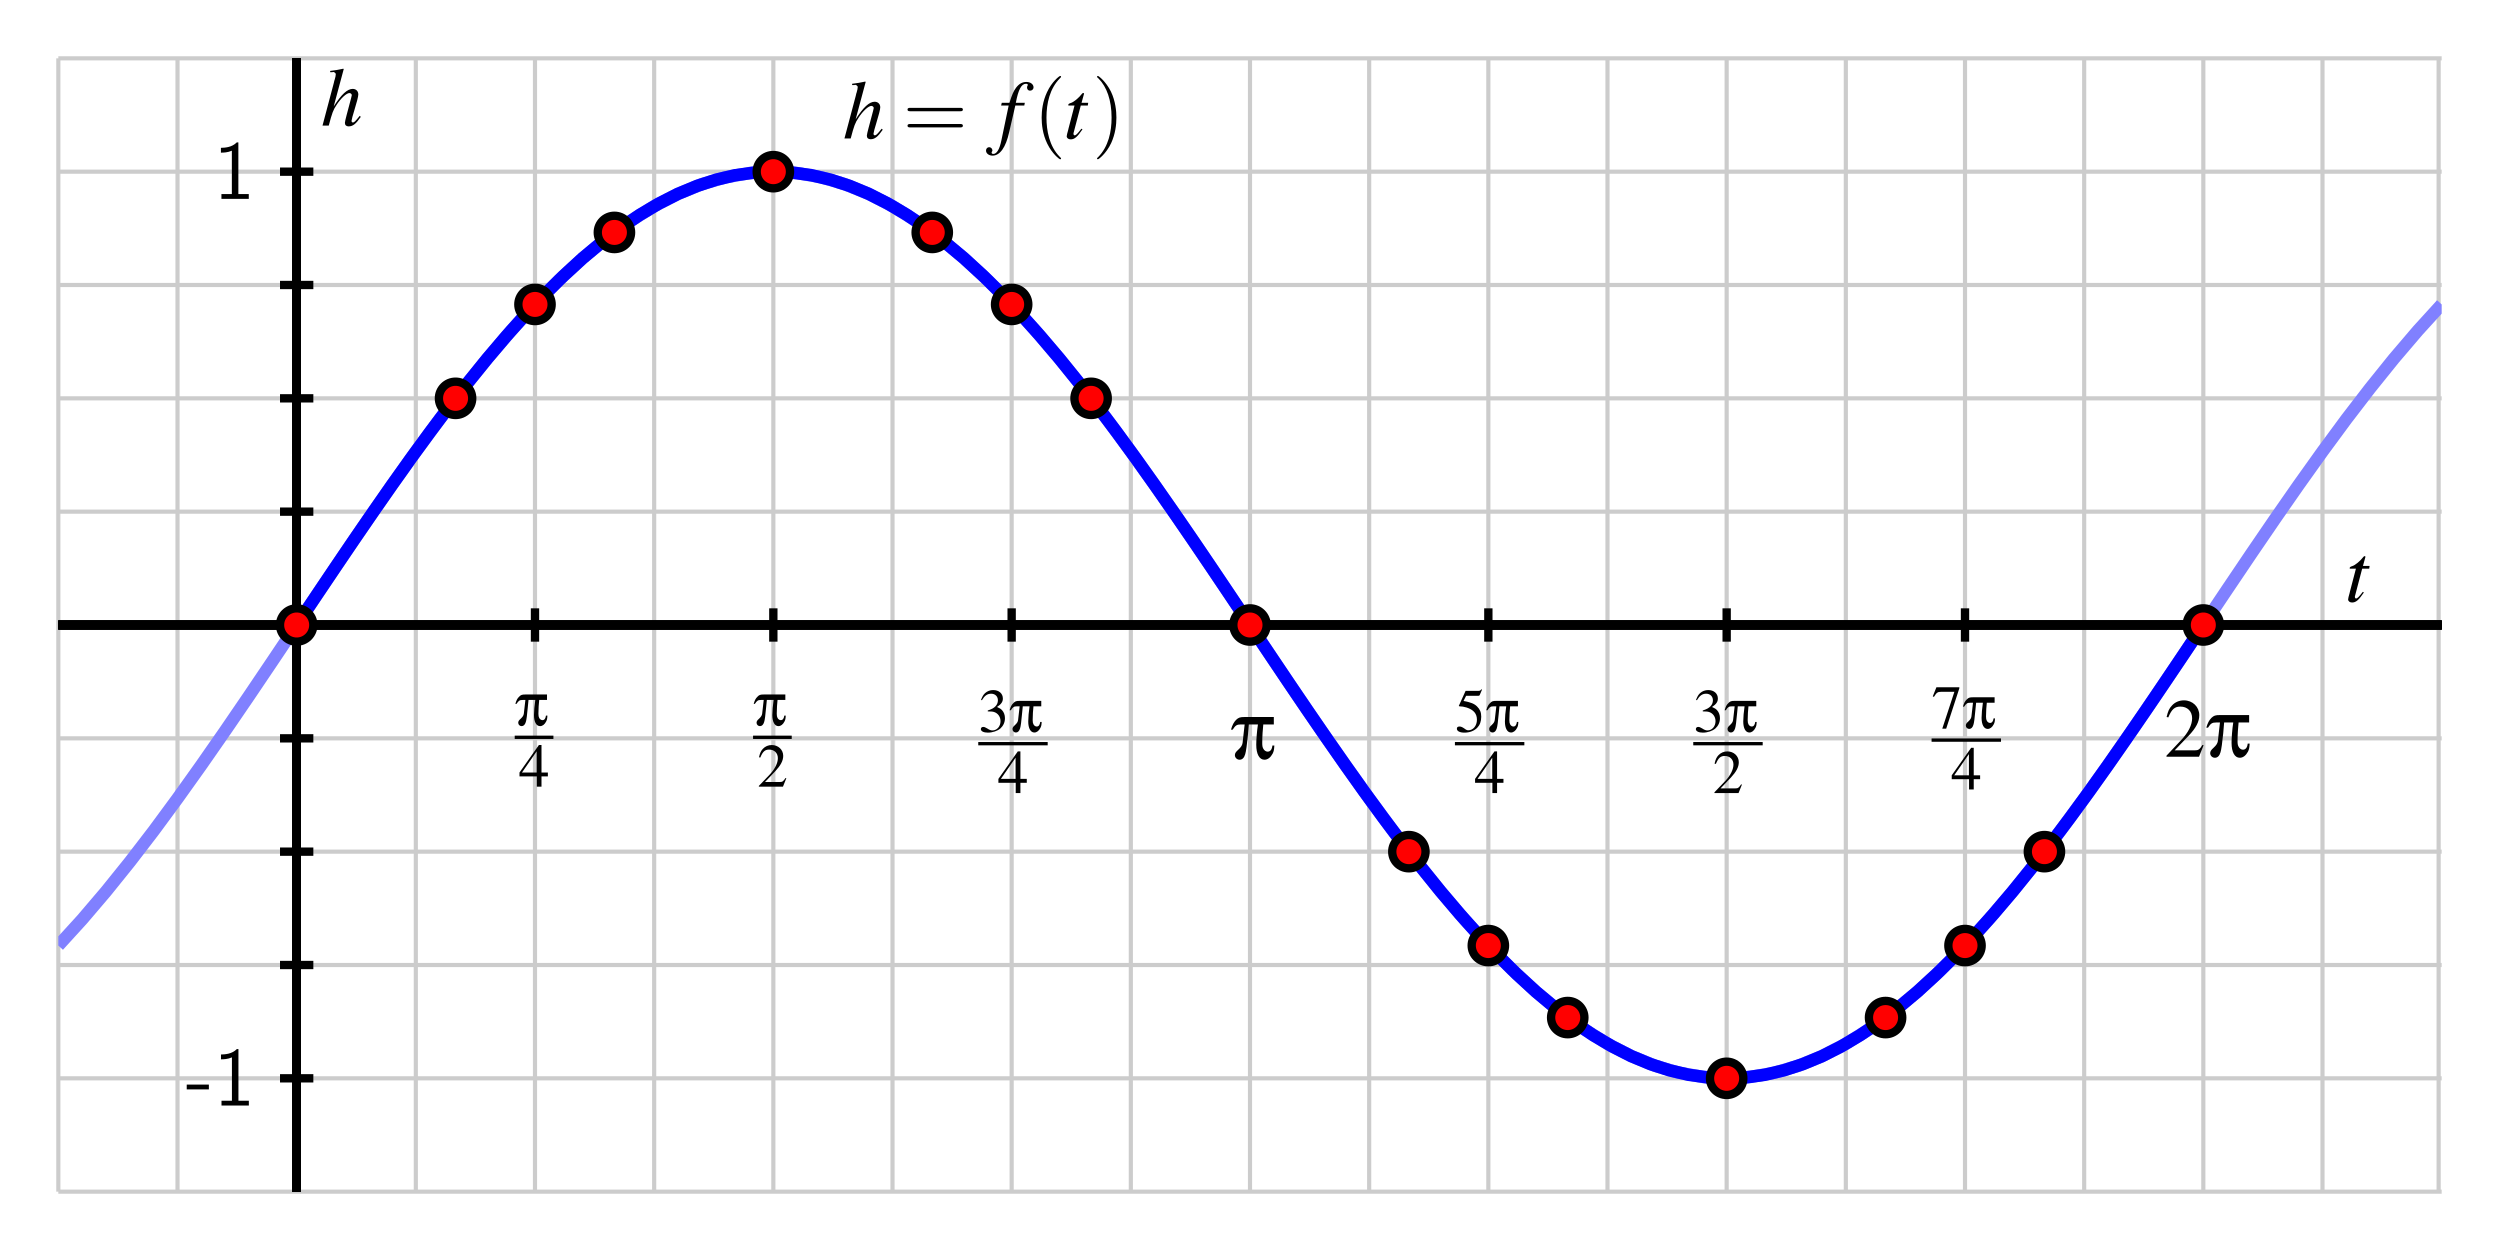 <?xml version="1.0" encoding="UTF-8"?>
<svg xmlns="http://www.w3.org/2000/svg" xmlns:xlink="http://www.w3.org/1999/xlink" width="300pt" height="150pt" viewBox="0 0 300 150" version="1.1">
<defs>
<g>
<symbol overflow="visible" id="glyph0-0">
<path style="stroke:none;" d=""/>
</symbol>
<symbol overflow="visible" id="glyph0-1">
<path style="stroke:none;" d="M 2.766 -1.938 L 2.766 -2.516 L 0.109 -2.516 L 0.109 -1.938 Z M 2.766 -1.938 "/>
</symbol>
<symbol overflow="visible" id="glyph0-2">
<path style="stroke:none;" d="M 2.984 -6.781 L 2.797 -6.781 C 2.203 -6.172 1.375 -6.141 0.891 -6.125 L 0.891 -5.547 C 1.219 -5.547 1.703 -5.562 2.203 -5.781 L 2.203 -0.578 L 0.953 -0.578 L 0.953 0 L 4.234 0 L 4.234 -0.578 L 2.984 -0.578 Z M 2.984 -6.781 "/>
</symbol>
<symbol overflow="visible" id="glyph1-0">
<path style="stroke:none;" d=""/>
</symbol>
<symbol overflow="visible" id="glyph1-1">
<path style="stroke:none;" d="M 4.656 -1.172 C 4.109 -0.484 3.984 -0.375 3.828 -0.375 C 3.734 -0.375 3.672 -0.469 3.672 -0.562 C 3.672 -0.656 3.828 -1.297 4 -1.812 C 4.297 -2.766 4.484 -3.5 4.484 -3.734 C 4.484 -4.141 4.203 -4.406 3.812 -4.406 C 3.172 -4.406 2.453 -3.75 1.531 -2.297 L 2.734 -6.781 L 2.688 -6.828 C 2.094 -6.703 1.703 -6.625 1.109 -6.562 L 1.109 -6.406 L 1.375 -6.406 C 1.375 -6.406 1.391 -6.406 1.406 -6.422 C 1.547 -6.484 1.781 -6.312 1.781 -6.172 C 1.781 -6.031 1.734 -5.781 1.641 -5.484 C 1.625 -5.484 1.594 -5.344 1.547 -5.125 L 0.188 0 L 0.938 0 C 1.344 -1.547 1.469 -1.875 1.875 -2.484 C 2.391 -3.281 3.062 -3.906 3.422 -3.906 C 3.562 -3.906 3.703 -3.781 3.703 -3.656 C 3.703 -3.609 3.672 -3.484 3.625 -3.312 L 3.078 -1.25 C 2.953 -0.766 2.875 -0.453 2.875 -0.328 C 2.875 -0.062 3.047 0.094 3.312 0.094 C 3.828 0.094 4.188 -0.188 4.781 -1.047 Z M 4.656 -1.172 "/>
</symbol>
<symbol overflow="visible" id="glyph1-2">
<path style="stroke:none;" d="M 2.953 -4.281 L 2.156 -4.281 L 2.438 -5.312 C 2.453 -5.328 2.453 -5.344 2.453 -5.359 C 2.453 -5.438 2.422 -5.453 2.375 -5.453 C 2.312 -5.453 2.281 -5.453 2.219 -5.375 C 1.828 -4.859 1.203 -4.359 0.891 -4.266 C 0.641 -4.188 0.562 -4.125 0.562 -4.016 C 0.562 -4.016 0.562 -3.984 0.578 -3.953 L 1.312 -3.953 L 0.594 -1.203 C 0.578 -1.125 0.562 -1.094 0.547 -1 C 0.453 -0.703 0.375 -0.344 0.375 -0.266 C 0.375 -0.047 0.578 0.109 0.844 0.109 C 1.312 0.109 1.641 -0.172 2.266 -1.094 L 2.141 -1.172 C 1.656 -0.547 1.484 -0.375 1.328 -0.375 C 1.234 -0.375 1.188 -0.453 1.188 -0.578 C 1.188 -0.594 1.188 -0.594 1.188 -0.625 L 2.062 -3.953 L 2.906 -3.953 Z M 2.953 -4.281 "/>
</symbol>
<symbol overflow="visible" id="glyph1-3">
<path style="stroke:none;" d="M 0.344 -3.953 L 1.25 -3.953 L 0.375 0.234 C 0.156 1.312 -0.188 1.859 -0.594 1.859 C -0.719 1.859 -0.797 1.797 -0.797 1.703 C -0.797 1.672 -0.797 1.641 -0.766 1.594 C -0.719 1.531 -0.703 1.484 -0.703 1.438 C -0.703 1.219 -0.891 1.047 -1.094 1.047 C -1.312 1.047 -1.469 1.234 -1.469 1.453 C -1.469 1.797 -1.125 2.062 -0.688 2.062 C 0.203 2.062 0.906 1.078 1.312 -0.766 L 2.047 -3.953 L 3.125 -3.953 L 3.188 -4.281 L 2.109 -4.281 C 2.406 -5.844 2.766 -6.562 3.328 -6.562 C 3.453 -6.562 3.547 -6.516 3.547 -6.438 C 3.547 -6.406 3.547 -6.391 3.516 -6.344 C 3.469 -6.25 3.453 -6.203 3.453 -6.125 C 3.453 -5.891 3.594 -5.734 3.812 -5.734 C 4.047 -5.734 4.234 -5.906 4.234 -6.125 C 4.234 -6.5 3.875 -6.781 3.375 -6.781 C 2.891 -6.781 2.5 -6.562 2.141 -6.094 C 1.844 -5.703 1.641 -5.234 1.344 -4.281 L 0.422 -4.281 Z M 0.344 -3.953 "/>
</symbol>
<symbol overflow="visible" id="glyph2-0">
<path style="stroke:none;" d=""/>
</symbol>
<symbol overflow="visible" id="glyph2-1">
<path style="stroke:none;" d="M 0.219 -2.578 C 0.469 -2.969 0.594 -3.047 0.953 -3.047 L 1.281 -3.047 L 1.094 -1.406 C 1.062 -1.188 0.969 -1.031 0.719 -0.797 C 0.484 -0.594 0.422 -0.469 0.422 -0.312 C 0.422 -0.094 0.594 0.094 0.828 0.094 C 1.062 0.094 1.234 -0.078 1.328 -0.391 C 1.406 -0.578 1.5 -1.344 1.562 -2.094 L 1.656 -3.047 L 2.469 -3.047 C 2.375 -2.453 2.312 -1.656 2.312 -1.234 C 2.312 -0.406 2.594 0.094 3.047 0.094 C 3.328 0.094 3.594 -0.109 3.766 -0.453 C 3.875 -0.656 3.906 -0.797 3.922 -1.172 L 3.75 -1.172 C 3.703 -0.812 3.562 -0.625 3.328 -0.625 C 3.172 -0.625 3.016 -0.734 2.938 -0.891 C 2.875 -1.016 2.844 -1.141 2.844 -1.391 C 2.844 -1.953 2.891 -2.641 2.938 -3.047 L 3.875 -3.047 L 3.875 -3.703 L 1.281 -3.703 C 0.875 -3.703 0.734 -3.656 0.531 -3.438 C 0.312 -3.234 0.203 -3.016 0.078 -2.578 Z M 0.219 -2.578 "/>
</symbol>
<symbol overflow="visible" id="glyph3-0">
<path style="stroke:none;" d=""/>
</symbol>
<symbol overflow="visible" id="glyph3-1">
<path style="stroke:none;" d="M 3.5 -1.703 L 2.734 -1.703 L 2.734 -5 L 2.422 -5 L 0.094 -1.703 L 0.094 -1.234 L 2.172 -1.234 L 2.172 0 L 2.734 0 L 2.734 -1.234 L 3.5 -1.234 Z M 2.156 -1.703 L 0.391 -1.703 L 2.156 -4.25 Z M 2.156 -1.703 "/>
</symbol>
<symbol overflow="visible" id="glyph3-2">
<path style="stroke:none;" d="M 3.516 -1.016 L 3.422 -1.047 C 3.141 -0.625 3.047 -0.562 2.719 -0.562 L 0.953 -0.562 L 2.188 -1.859 C 2.844 -2.562 3.141 -3.125 3.141 -3.703 C 3.141 -4.438 2.547 -5 1.766 -5 C 1.359 -5 0.984 -4.844 0.703 -4.547 C 0.469 -4.297 0.359 -4.062 0.234 -3.531 L 0.391 -3.5 C 0.688 -4.219 0.953 -4.453 1.453 -4.453 C 2.078 -4.453 2.5 -4.031 2.5 -3.422 C 2.5 -2.844 2.156 -2.141 1.547 -1.484 L 0.219 -0.094 L 0.219 0 L 3.109 0 Z M 3.516 -1.016 "/>
</symbol>
<symbol overflow="visible" id="glyph3-3">
<path style="stroke:none;" d="M 1.141 -2.438 C 1.562 -2.438 1.734 -2.422 1.922 -2.359 C 2.375 -2.203 2.672 -1.781 2.672 -1.266 C 2.672 -0.641 2.25 -0.156 1.703 -0.156 C 1.5 -0.156 1.344 -0.219 1.078 -0.391 C 0.859 -0.531 0.719 -0.578 0.594 -0.578 C 0.422 -0.578 0.312 -0.469 0.312 -0.312 C 0.312 -0.062 0.641 0.109 1.156 0.109 C 1.719 0.109 2.312 -0.094 2.656 -0.391 C 3 -0.703 3.203 -1.125 3.203 -1.625 C 3.203 -2 3.078 -2.344 2.859 -2.578 C 2.719 -2.734 2.578 -2.828 2.25 -2.969 C 2.766 -3.312 2.953 -3.594 2.953 -3.984 C 2.953 -4.594 2.469 -5 1.797 -5 C 1.422 -5 1.094 -4.875 0.828 -4.641 C 0.609 -4.438 0.5 -4.25 0.328 -3.812 L 0.438 -3.781 C 0.75 -4.312 1.078 -4.562 1.547 -4.562 C 2.031 -4.562 2.359 -4.234 2.359 -3.766 C 2.359 -3.5 2.25 -3.234 2.062 -3.047 C 1.844 -2.828 1.641 -2.719 1.141 -2.547 Z M 1.141 -2.438 "/>
</symbol>
<symbol overflow="visible" id="glyph3-4">
<path style="stroke:none;" d="M 1.344 -4.312 L 2.797 -4.312 C 2.906 -4.312 2.938 -4.328 2.969 -4.391 L 3.25 -5.047 L 3.172 -5.094 C 3.062 -4.938 2.984 -4.906 2.844 -4.906 L 1.281 -4.906 L 0.484 -3.141 C 0.469 -3.141 0.469 -3.125 0.469 -3.109 C 0.469 -3.078 0.5 -3.047 0.562 -3.047 C 0.797 -3.047 1.094 -3 1.406 -2.906 C 2.25 -2.625 2.641 -2.172 2.641 -1.438 C 2.641 -0.719 2.188 -0.172 1.609 -0.172 C 1.469 -0.172 1.344 -0.219 1.125 -0.391 C 0.875 -0.562 0.719 -0.625 0.562 -0.625 C 0.344 -0.625 0.234 -0.547 0.234 -0.359 C 0.234 -0.078 0.578 0.109 1.141 0.109 C 1.766 0.109 2.297 -0.094 2.672 -0.469 C 3 -0.812 3.156 -1.234 3.156 -1.797 C 3.156 -2.328 3.016 -2.672 2.656 -3.031 C 2.328 -3.359 1.906 -3.531 1.031 -3.688 Z M 1.344 -4.312 "/>
</symbol>
<symbol overflow="visible" id="glyph3-5">
<path style="stroke:none;" d="M 3.328 -4.906 L 0.578 -4.906 L 0.141 -3.812 L 0.281 -3.75 C 0.594 -4.266 0.719 -4.359 1.141 -4.359 L 2.734 -4.359 L 1.281 0.062 L 1.75 0.062 L 3.328 -4.781 Z M 3.328 -4.906 "/>
</symbol>
<symbol overflow="visible" id="glyph4-0">
<path style="stroke:none;" d=""/>
</symbol>
<symbol overflow="visible" id="glyph4-1">
<path style="stroke:none;" d="M 0.297 -3.484 C 0.625 -4 0.797 -4.109 1.281 -4.109 L 1.734 -4.109 L 1.484 -1.891 C 1.438 -1.609 1.312 -1.391 0.969 -1.078 C 0.656 -0.797 0.562 -0.641 0.562 -0.422 C 0.562 -0.125 0.812 0.125 1.125 0.125 C 1.438 0.125 1.672 -0.094 1.797 -0.531 C 1.891 -0.797 2.031 -1.812 2.125 -2.812 L 2.234 -4.109 L 3.328 -4.109 C 3.203 -3.312 3.125 -2.234 3.125 -1.672 C 3.125 -0.547 3.5 0.125 4.109 0.125 C 4.5 0.125 4.844 -0.141 5.094 -0.609 C 5.234 -0.891 5.266 -1.078 5.297 -1.578 L 5.062 -1.578 C 5.016 -1.094 4.812 -0.844 4.484 -0.844 C 4.297 -0.844 4.078 -0.984 3.969 -1.203 C 3.875 -1.375 3.844 -1.547 3.844 -1.875 C 3.844 -2.625 3.906 -3.562 3.969 -4.109 L 5.234 -4.109 L 5.234 -5 L 1.734 -5 C 1.188 -5 1 -4.938 0.703 -4.656 C 0.438 -4.375 0.266 -4.078 0.094 -3.484 Z M 0.297 -3.484 "/>
</symbol>
<symbol overflow="visible" id="glyph5-0">
<path style="stroke:none;" d=""/>
</symbol>
<symbol overflow="visible" id="glyph5-1">
<path style="stroke:none;" d="M 4.75 -1.375 L 4.625 -1.422 C 4.25 -0.844 4.125 -0.766 3.672 -0.766 L 1.281 -0.766 L 2.953 -2.516 C 3.844 -3.453 4.234 -4.203 4.234 -4.984 C 4.234 -5.984 3.438 -6.766 2.391 -6.766 C 1.844 -6.766 1.312 -6.547 0.953 -6.141 C 0.625 -5.797 0.484 -5.484 0.312 -4.766 L 0.516 -4.719 C 0.922 -5.703 1.281 -6.016 1.969 -6.016 C 2.812 -6.016 3.375 -5.453 3.375 -4.609 C 3.375 -3.828 2.922 -2.906 2.078 -2.016 L 0.297 -0.125 L 0.297 0 L 4.203 0 Z M 4.75 -1.375 "/>
</symbol>
<symbol overflow="visible" id="glyph6-0">
<path style="stroke:none;" d=""/>
</symbol>
<symbol overflow="visible" id="glyph6-1">
<path style="stroke:none;" d="M 6.875 -3.266 C 7.016 -3.266 7.203 -3.266 7.203 -3.469 C 7.203 -3.672 7.016 -3.672 6.875 -3.672 L 0.891 -3.672 C 0.75 -3.672 0.562 -3.672 0.562 -3.469 C 0.562 -3.266 0.75 -3.266 0.906 -3.266 Z M 6.875 -1.328 C 7.016 -1.328 7.203 -1.328 7.203 -1.531 C 7.203 -1.734 7.016 -1.734 6.875 -1.734 L 0.906 -1.734 C 0.75 -1.734 0.562 -1.734 0.562 -1.531 C 0.562 -1.328 0.75 -1.328 0.891 -1.328 Z M 6.875 -1.328 "/>
</symbol>
<symbol overflow="visible" id="glyph6-2">
<path style="stroke:none;" d="M 3.312 2.406 C 3.312 2.375 3.312 2.344 3.141 2.188 C 1.891 0.922 1.562 -0.969 1.562 -2.5 C 1.562 -4.234 1.953 -5.984 3.188 -7.234 C 3.312 -7.344 3.312 -7.375 3.312 -7.406 C 3.312 -7.469 3.266 -7.5 3.203 -7.5 C 3.109 -7.5 2.203 -6.812 1.625 -5.547 C 1.109 -4.453 0.984 -3.344 0.984 -2.5 C 0.984 -1.719 1.094 -0.516 1.656 0.625 C 2.25 1.844 3.109 2.5 3.203 2.5 C 3.266 2.5 3.312 2.469 3.312 2.406 Z M 3.312 2.406 "/>
</symbol>
<symbol overflow="visible" id="glyph6-3">
<path style="stroke:none;" d="M 2.891 -2.5 C 2.891 -3.281 2.781 -4.484 2.234 -5.625 C 1.625 -6.844 0.766 -7.5 0.672 -7.5 C 0.609 -7.5 0.562 -7.453 0.562 -7.406 C 0.562 -7.375 0.562 -7.344 0.766 -7.172 C 1.734 -6.188 2.312 -4.594 2.312 -2.5 C 2.312 -0.797 1.938 0.969 0.703 2.234 C 0.562 2.344 0.562 2.375 0.562 2.406 C 0.562 2.453 0.609 2.5 0.672 2.5 C 0.766 2.5 1.672 1.812 2.266 0.547 C 2.766 -0.547 2.891 -1.656 2.891 -2.5 Z M 2.891 -2.5 "/>
</symbol>
</g>
<clipPath id="clip1">
  <path d="M 7 7 L 293 7 L 293 143 L 7 143 Z M 7 7 "/>
</clipPath>
<clipPath id="clip2">
  <path d="M 14 7 L 286 7 L 286 143 L 14 143 Z M 14 7 "/>
</clipPath>
<clipPath id="clip3">
  <path d="M 76 7 L 109 7 L 109 37 L 76 37 Z M 76 7 "/>
</clipPath>
<clipPath id="clip4">
  <path d="M 191 113 L 224 113 L 224 143 L 191 143 Z M 191 113 "/>
</clipPath>
</defs>
<g id="surface1">
<path style="fill:none;stroke-width:5;stroke-linecap:butt;stroke-linejoin:miter;stroke:rgb(80.077%,80.077%,80.077%);stroke-opacity:1;stroke-miterlimit:10;" d="M 70 70 L 70 1430 M 213.008 70 L 213.008 1430 M 356.016 70 L 356.016 1430 M 498.984 70 L 498.984 1430 M 641.992 70 L 641.992 1430 M 785 70 L 785 1430 M 928.008 70 L 928.008 1430 M 1071.016 70 L 1071.016 1430 M 1213.984 70 L 1213.984 1430 M 1356.992 70 L 1356.992 1430 M 1500 70 L 1500 1430 M 1643.008 70 L 1643.008 1430 M 1786.016 70 L 1786.016 1430 M 1928.984 70 L 1928.984 1430 M 2071.992 70 L 2071.992 1430 M 2215 70 L 2215 1430 M 2358.008 70 L 2358.008 1430 M 2501.016 70 L 2501.016 1430 M 2643.984 70 L 2643.984 1430 M 2786.992 70 L 2786.992 1430 M 70 70 L 2930 70 M 70 206.016 L 2930 206.016 M 70 341.992 L 2930 341.992 M 70 478.008 L 2930 478.008 M 70 613.984 L 2930 613.984 M 70 750 L 2930 750 M 70 886.016 L 2930 886.016 M 70 1021.992 L 2930 1021.992 M 70 1158.008 L 2930 1158.008 M 70 1293.984 L 2930 1293.984 M 70 1430 L 2930 1430 " transform="matrix(0.1,0,0,-0.1,0,150)"/>
<path style="fill:none;stroke-width:5;stroke-linecap:butt;stroke-linejoin:miter;stroke:rgb(80.077%,80.077%,80.077%);stroke-opacity:1;stroke-miterlimit:10;" d="M 2926.367 70 L 2926.367 1430 " transform="matrix(0.1,0,0,-0.1,0,150)"/>
<path style="fill:none;stroke-width:10;stroke-linecap:butt;stroke-linejoin:miter;stroke:rgb(0%,0%,0%);stroke-opacity:1;stroke-miterlimit:10;" d="M 70 750 L 2930 750 M 356.016 70 L 356.016 1430 " transform="matrix(0.1,0,0,-0.1,0,150)"/>
<path style="fill:none;stroke-width:10;stroke-linecap:butt;stroke-linejoin:miter;stroke:rgb(0%,0%,0%);stroke-opacity:1;stroke-miterlimit:10;" d="M 70 750 L 2930 750 M 356.016 70 L 356.016 1430 M 356.016 730 L 356.016 770 " transform="matrix(0.1,0,0,-0.1,0,150)"/>
<path style="fill:none;stroke-width:10;stroke-linecap:butt;stroke-linejoin:miter;stroke:rgb(0%,0%,0%);stroke-opacity:1;stroke-miterlimit:10;" d="M 70 750 L 2930 750 M 356.016 70 L 356.016 1430 M 641.992 730 L 641.992 770 " transform="matrix(0.1,0,0,-0.1,0,150)"/>
<path style="fill:none;stroke-width:10;stroke-linecap:butt;stroke-linejoin:miter;stroke:rgb(0%,0%,0%);stroke-opacity:1;stroke-miterlimit:10;" d="M 70 750 L 2930 750 M 356.016 70 L 356.016 1430 M 928.008 730 L 928.008 770 " transform="matrix(0.1,0,0,-0.1,0,150)"/>
<path style="fill:none;stroke-width:10;stroke-linecap:butt;stroke-linejoin:miter;stroke:rgb(0%,0%,0%);stroke-opacity:1;stroke-miterlimit:10;" d="M 70 750 L 2930 750 M 356.016 70 L 356.016 1430 M 1213.984 730 L 1213.984 770 " transform="matrix(0.1,0,0,-0.1,0,150)"/>
<path style="fill:none;stroke-width:10;stroke-linecap:butt;stroke-linejoin:miter;stroke:rgb(0%,0%,0%);stroke-opacity:1;stroke-miterlimit:10;" d="M 70 750 L 2930 750 M 356.016 70 L 356.016 1430 M 1500 730 L 1500 770 " transform="matrix(0.1,0,0,-0.1,0,150)"/>
<path style="fill:none;stroke-width:10;stroke-linecap:butt;stroke-linejoin:miter;stroke:rgb(0%,0%,0%);stroke-opacity:1;stroke-miterlimit:10;" d="M 70 750 L 2930 750 M 356.016 70 L 356.016 1430 M 1786.016 730 L 1786.016 770 " transform="matrix(0.1,0,0,-0.1,0,150)"/>
<path style="fill:none;stroke-width:10;stroke-linecap:butt;stroke-linejoin:miter;stroke:rgb(0%,0%,0%);stroke-opacity:1;stroke-miterlimit:10;" d="M 70 750 L 2930 750 M 356.016 70 L 356.016 1430 M 2071.992 730 L 2071.992 770 " transform="matrix(0.1,0,0,-0.1,0,150)"/>
<path style="fill:none;stroke-width:10;stroke-linecap:butt;stroke-linejoin:miter;stroke:rgb(0%,0%,0%);stroke-opacity:1;stroke-miterlimit:10;" d="M 70 750 L 2930 750 M 356.016 70 L 356.016 1430 M 2358.008 730 L 2358.008 770 " transform="matrix(0.1,0,0,-0.1,0,150)"/>
<path style="fill:none;stroke-width:10;stroke-linecap:butt;stroke-linejoin:miter;stroke:rgb(0%,0%,0%);stroke-opacity:1;stroke-miterlimit:10;" d="M 70 750 L 2930 750 M 356.016 70 L 356.016 1430 M 2643.984 730 L 2643.984 770 " transform="matrix(0.1,0,0,-0.1,0,150)"/>
<path style="fill:none;stroke-width:10;stroke-linecap:butt;stroke-linejoin:miter;stroke:rgb(0%,0%,0%);stroke-opacity:1;stroke-miterlimit:10;" d="M 70 750 L 2930 750 M 356.016 70 L 356.016 1430 M 336.016 206.016 L 376.016 206.016 " transform="matrix(0.1,0,0,-0.1,0,150)"/>
<path style="fill:none;stroke-width:10;stroke-linecap:butt;stroke-linejoin:miter;stroke:rgb(0%,0%,0%);stroke-opacity:1;stroke-miterlimit:10;" d="M 70 750 L 2930 750 M 356.016 70 L 356.016 1430 M 336.016 341.992 L 376.016 341.992 " transform="matrix(0.1,0,0,-0.1,0,150)"/>
<path style="fill:none;stroke-width:10;stroke-linecap:butt;stroke-linejoin:miter;stroke:rgb(0%,0%,0%);stroke-opacity:1;stroke-miterlimit:10;" d="M 70 750 L 2930 750 M 356.016 70 L 356.016 1430 M 336.016 478.008 L 376.016 478.008 " transform="matrix(0.1,0,0,-0.1,0,150)"/>
<path style="fill:none;stroke-width:10;stroke-linecap:butt;stroke-linejoin:miter;stroke:rgb(0%,0%,0%);stroke-opacity:1;stroke-miterlimit:10;" d="M 70 750 L 2930 750 M 356.016 70 L 356.016 1430 M 336.016 613.984 L 376.016 613.984 " transform="matrix(0.1,0,0,-0.1,0,150)"/>
<path style="fill:none;stroke-width:10;stroke-linecap:butt;stroke-linejoin:miter;stroke:rgb(0%,0%,0%);stroke-opacity:1;stroke-miterlimit:10;" d="M 70 750 L 2930 750 M 356.016 70 L 356.016 1430 M 336.016 750 L 376.016 750 " transform="matrix(0.1,0,0,-0.1,0,150)"/>
<path style="fill:none;stroke-width:10;stroke-linecap:butt;stroke-linejoin:miter;stroke:rgb(0%,0%,0%);stroke-opacity:1;stroke-miterlimit:10;" d="M 70 750 L 2930 750 M 356.016 70 L 356.016 1430 M 336.016 886.016 L 376.016 886.016 " transform="matrix(0.1,0,0,-0.1,0,150)"/>
<path style="fill:none;stroke-width:10;stroke-linecap:butt;stroke-linejoin:miter;stroke:rgb(0%,0%,0%);stroke-opacity:1;stroke-miterlimit:10;" d="M 70 750 L 2930 750 M 356.016 70 L 356.016 1430 M 336.016 1021.992 L 376.016 1021.992 " transform="matrix(0.1,0,0,-0.1,0,150)"/>
<path style="fill:none;stroke-width:10;stroke-linecap:butt;stroke-linejoin:miter;stroke:rgb(0%,0%,0%);stroke-opacity:1;stroke-miterlimit:10;" d="M 70 750 L 2930 750 M 356.016 70 L 356.016 1430 M 336.016 1158.008 L 376.016 1158.008 " transform="matrix(0.1,0,0,-0.1,0,150)"/>
<path style="fill:none;stroke-width:10;stroke-linecap:butt;stroke-linejoin:miter;stroke:rgb(0%,0%,0%);stroke-opacity:1;stroke-miterlimit:10;" d="M 70 750 L 2930 750 M 356.016 70 L 356.016 1430 M 336.016 1293.984 L 376.016 1293.984 " transform="matrix(0.1,0,0,-0.1,0,150)"/>
<g style="fill:rgb(0%,0%,0%);fill-opacity:1;">
  <use xlink:href="#glyph0-1" x="22.298" y="132.666"/>
  <use xlink:href="#glyph0-2" x="25.628" y="132.666"/>
</g>
<g style="fill:rgb(0%,0%,0%);fill-opacity:1;">
  <use xlink:href="#glyph0-2" x="25.619" y="23.866"/>
</g>
<g clip-path="url(#clip1)" clip-rule="nonzero">
<path style="fill:none;stroke-width:15;stroke-linecap:butt;stroke-linejoin:miter;stroke:rgb(50%,50%,100%);stroke-opacity:1;stroke-miterlimit:10;" d="M 70 365.312 L 98.594 396.68 L 127.188 430.234 L 155.82 465.781 L 184.414 503.008 L 213.008 541.836 L 241.602 581.914 L 270.195 623.008 L 298.789 664.883 L 327.383 707.305 L 356.016 750 L 384.609 792.695 L 413.203 835.117 L 441.797 876.992 L 470.391 918.086 L 498.984 958.164 L 527.617 996.992 L 556.211 1034.258 L 584.805 1069.766 L 613.398 1103.281 L 641.992 1134.688 L 670.586 1163.672 L 699.18 1190.117 L 727.812 1213.828 L 756.406 1234.727 L 785 1252.578 L 813.594 1267.383 L 842.188 1278.984 L 870.82 1287.305 L 899.414 1292.305 L 928.008 1293.984 L 956.602 1292.305 L 985.195 1287.305 L 1013.789 1278.984 L 1042.383 1267.383 L 1071.016 1252.578 L 1099.609 1234.727 L 1128.203 1213.828 L 1156.797 1190.117 L 1185.391 1163.672 L 1213.984 1134.688 L 1242.617 1103.281 L 1271.211 1069.766 L 1299.805 1034.258 L 1328.398 996.992 L 1356.992 958.164 L 1385.586 918.086 L 1414.219 876.992 L 1442.812 835.117 L 1471.406 792.695 L 1528.594 707.305 L 1557.188 664.883 L 1585.781 623.008 L 1614.414 581.914 L 1643.008 541.836 L 1671.602 503.008 L 1700.195 465.781 L 1728.789 430.234 L 1757.383 396.68 L 1786.016 365.312 L 1814.609 336.328 L 1843.203 309.883 L 1871.797 286.172 L 1900.391 265.312 L 1928.984 247.422 L 1957.617 232.617 L 1986.211 221.016 L 2014.805 212.695 L 2043.398 207.695 L 2071.992 206.016 L 2100.586 207.695 L 2129.219 212.695 L 2157.812 221.016 L 2186.406 232.617 L 2215 247.422 L 2243.594 265.312 L 2272.188 286.172 L 2300.781 309.883 L 2329.414 336.328 L 2358.008 365.312 L 2386.602 396.68 L 2415.195 430.234 L 2443.789 465.781 L 2472.383 503.008 L 2501.016 541.836 L 2529.609 581.914 L 2558.203 623.008 L 2586.797 664.883 L 2615.391 707.305 L 2643.984 750 L 2672.617 792.695 L 2701.211 835.117 L 2729.805 876.992 L 2758.398 918.086 L 2786.992 958.164 L 2815.586 996.992 L 2844.219 1034.258 L 2872.812 1069.766 L 2901.406 1103.281 L 2930 1134.688 " transform="matrix(0.1,0,0,-0.1,0,150)"/>
</g>
<g clip-path="url(#clip2)" clip-rule="nonzero">
<path style="fill:none;stroke-width:15;stroke-linecap:butt;stroke-linejoin:miter;stroke:rgb(0%,0%,100%);stroke-opacity:1;stroke-miterlimit:10;" d="M 356.016 750 L 378.867 784.141 L 401.758 818.164 L 424.648 851.953 L 447.539 885.273 L 470.391 918.086 L 493.281 950.273 L 516.172 981.641 L 539.023 1012.07 L 561.914 1041.484 L 584.805 1069.766 L 607.695 1096.758 L 630.547 1122.383 L 653.438 1146.562 L 676.328 1169.141 L 699.18 1190.117 L 722.07 1209.297 L 744.961 1226.719 L 767.852 1242.227 L 790.703 1255.781 L 813.594 1267.383 L 836.484 1276.914 L 859.375 1284.375 L 882.227 1289.727 L 905.117 1292.93 L 928.008 1293.984 L 950.898 1292.93 L 973.75 1289.727 L 996.641 1284.375 L 1019.531 1276.914 L 1042.383 1267.383 L 1065.273 1255.781 L 1088.164 1242.227 L 1111.055 1226.719 L 1133.906 1209.297 L 1156.797 1190.117 L 1179.688 1169.141 L 1202.578 1146.562 L 1225.43 1122.383 L 1248.32 1096.758 L 1271.211 1069.766 L 1294.062 1041.484 L 1316.953 1012.07 L 1339.844 981.641 L 1362.734 950.273 L 1385.586 918.086 L 1408.477 885.273 L 1431.367 851.953 L 1454.258 818.164 L 1477.109 784.141 L 1522.891 715.859 L 1545.742 681.836 L 1568.633 648.047 L 1591.523 614.727 L 1614.414 581.914 L 1637.266 549.727 L 1660.156 518.359 L 1683.047 487.93 L 1705.938 458.516 L 1728.789 430.234 L 1751.68 403.242 L 1774.57 377.617 L 1797.422 353.438 L 1820.312 330.859 L 1843.203 309.883 L 1866.094 290.703 L 1888.945 273.281 L 1911.836 257.773 L 1934.727 244.219 L 1957.617 232.617 L 1980.469 223.086 L 2003.359 215.625 L 2026.25 210.273 L 2049.102 207.07 L 2071.992 206.016 L 2094.883 207.07 L 2117.773 210.273 L 2140.625 215.625 L 2163.516 223.086 L 2186.406 232.617 L 2209.297 244.219 L 2232.148 257.773 L 2255.039 273.281 L 2277.93 290.703 L 2300.781 309.883 L 2323.672 330.859 L 2346.562 353.438 L 2369.453 377.617 L 2392.305 403.242 L 2415.195 430.234 L 2438.086 458.516 L 2460.977 487.93 L 2483.828 518.359 L 2506.719 549.727 L 2529.609 581.914 L 2552.461 614.727 L 2575.352 648.047 L 2598.242 681.836 L 2621.133 715.859 L 2643.984 750 " transform="matrix(0.1,0,0,-0.1,0,150)"/>
</g>
<g style="fill:rgb(0%,0%,0%);fill-opacity:1;">
  <use xlink:href="#glyph1-1" x="38.513" y="15.072"/>
</g>
<g style="fill:rgb(0%,0%,0%);fill-opacity:1;">
  <use xlink:href="#glyph1-2" x="281.399" y="72.192"/>
</g>
<path style=" stroke:none;fill-rule:nonzero;fill:rgb(100%,0%,0%);fill-opacity:1;" d="M 37.602 75 C 37.602 73.895 36.703 73 35.602 73 C 34.496 73 33.602 73.895 33.602 75 C 33.602 76.105 34.496 77 35.602 77 C 36.703 77 37.602 76.105 37.602 75 "/>
<path style="fill:none;stroke-width:10;stroke-linecap:butt;stroke-linejoin:miter;stroke:rgb(0%,0%,0%);stroke-opacity:1;stroke-miterlimit:10;" d="M 376.016 750 C 376.016 761.055 367.031 770 356.016 770 C 344.961 770 336.016 761.055 336.016 750 C 336.016 738.945 344.961 730 356.016 730 C 367.031 730 376.016 738.945 376.016 750 Z M 376.016 750 " transform="matrix(0.1,0,0,-0.1,0,150)"/>
<path style=" stroke:none;fill-rule:nonzero;fill:rgb(100%,0%,0%);fill-opacity:1;" d="M 56.668 47.801 C 56.668 46.695 55.773 45.801 54.668 45.801 C 53.562 45.801 52.668 46.695 52.668 47.801 C 52.668 48.902 53.562 49.801 54.668 49.801 C 55.773 49.801 56.668 48.902 56.668 47.801 "/>
<path style="fill:none;stroke-width:10;stroke-linecap:butt;stroke-linejoin:miter;stroke:rgb(0%,0%,0%);stroke-opacity:1;stroke-miterlimit:10;" d="M 566.68 1021.992 C 566.68 1033.047 557.734 1041.992 546.68 1041.992 C 535.625 1041.992 526.68 1033.047 526.68 1021.992 C 526.68 1010.977 535.625 1001.992 546.68 1001.992 C 557.734 1001.992 566.68 1010.977 566.68 1021.992 Z M 566.68 1021.992 " transform="matrix(0.1,0,0,-0.1,0,150)"/>
<path style=" stroke:none;fill-rule:nonzero;fill:rgb(100%,0%,0%);fill-opacity:1;" d="M 66.199 36.531 C 66.199 35.43 65.305 34.531 64.199 34.531 C 63.094 34.531 62.199 35.43 62.199 36.531 C 62.199 37.637 63.094 38.531 64.199 38.531 C 65.305 38.531 66.199 37.637 66.199 36.531 "/>
<path style="fill:none;stroke-width:10;stroke-linecap:butt;stroke-linejoin:miter;stroke:rgb(0%,0%,0%);stroke-opacity:1;stroke-miterlimit:10;" d="M 661.992 1134.688 C 661.992 1145.703 653.047 1154.688 641.992 1154.688 C 630.938 1154.688 621.992 1145.703 621.992 1134.688 C 621.992 1123.633 630.938 1114.688 641.992 1114.688 C 653.047 1114.688 661.992 1123.633 661.992 1134.688 Z M 661.992 1134.688 " transform="matrix(0.1,0,0,-0.1,0,150)"/>
<path style=" stroke:none;fill-rule:nonzero;fill:rgb(100%,0%,0%);fill-opacity:1;" d="M 75.73 27.891 C 75.73 26.785 74.836 25.891 73.73 25.891 C 72.625 25.891 71.73 26.785 71.73 27.891 C 71.73 28.996 72.625 29.891 73.73 29.891 C 74.836 29.891 75.73 28.996 75.73 27.891 "/>
<path style="fill:none;stroke-width:10;stroke-linecap:butt;stroke-linejoin:miter;stroke:rgb(0%,0%,0%);stroke-opacity:1;stroke-miterlimit:10;" d="M 757.305 1221.094 C 757.305 1232.148 748.359 1241.094 737.305 1241.094 C 726.25 1241.094 717.305 1232.148 717.305 1221.094 C 717.305 1210.039 726.25 1201.094 737.305 1201.094 C 748.359 1201.094 757.305 1210.039 757.305 1221.094 Z M 757.305 1221.094 " transform="matrix(0.1,0,0,-0.1,0,150)"/>
<path style=" stroke:none;fill-rule:nonzero;fill:rgb(100%,0%,0%);fill-opacity:1;" d="M 94.801 20.602 C 94.801 19.496 93.906 18.602 92.801 18.602 C 91.695 18.602 90.801 19.496 90.801 20.602 C 90.801 21.703 91.695 22.602 92.801 22.602 C 93.906 22.602 94.801 21.703 94.801 20.602 "/>
<g clip-path="url(#clip3)" clip-rule="nonzero">
<path style="fill:none;stroke-width:10;stroke-linecap:butt;stroke-linejoin:miter;stroke:rgb(0%,0%,0%);stroke-opacity:1;stroke-miterlimit:10;" d="M 948.008 1293.984 C 948.008 1305.039 939.062 1313.984 928.008 1313.984 C 916.953 1313.984 908.008 1305.039 908.008 1293.984 C 908.008 1282.969 916.953 1273.984 928.008 1273.984 C 939.062 1273.984 948.008 1282.969 948.008 1293.984 Z M 948.008 1293.984 " transform="matrix(0.1,0,0,-0.1,0,150)"/>
</g>
<path style=" stroke:none;fill-rule:nonzero;fill:rgb(100%,0%,0%);fill-opacity:1;" d="M 113.871 27.891 C 113.871 26.785 112.977 25.891 111.871 25.891 C 110.766 25.891 109.871 26.785 109.871 27.891 C 109.871 28.996 110.766 29.891 111.871 29.891 C 112.977 29.891 113.871 28.996 113.871 27.891 "/>
<path style="fill:none;stroke-width:10;stroke-linecap:butt;stroke-linejoin:miter;stroke:rgb(0%,0%,0%);stroke-opacity:1;stroke-miterlimit:10;" d="M 1138.711 1221.094 C 1138.711 1232.148 1129.766 1241.094 1118.711 1241.094 C 1107.656 1241.094 1098.711 1232.148 1098.711 1221.094 C 1098.711 1210.039 1107.656 1201.094 1118.711 1201.094 C 1129.766 1201.094 1138.711 1210.039 1138.711 1221.094 Z M 1138.711 1221.094 " transform="matrix(0.1,0,0,-0.1,0,150)"/>
<path style=" stroke:none;fill-rule:nonzero;fill:rgb(100%,0%,0%);fill-opacity:1;" d="M 123.398 36.531 C 123.398 35.43 122.504 34.531 121.398 34.531 C 120.297 34.531 119.398 35.43 119.398 36.531 C 119.398 37.637 120.297 38.531 121.398 38.531 C 122.504 38.531 123.398 37.637 123.398 36.531 "/>
<path style="fill:none;stroke-width:10;stroke-linecap:butt;stroke-linejoin:miter;stroke:rgb(0%,0%,0%);stroke-opacity:1;stroke-miterlimit:10;" d="M 1233.984 1134.688 C 1233.984 1145.703 1225.039 1154.688 1213.984 1154.688 C 1202.969 1154.688 1193.984 1145.703 1193.984 1134.688 C 1193.984 1123.633 1202.969 1114.688 1213.984 1114.688 C 1225.039 1114.688 1233.984 1123.633 1233.984 1134.688 Z M 1233.984 1134.688 " transform="matrix(0.1,0,0,-0.1,0,150)"/>
<path style=" stroke:none;fill-rule:nonzero;fill:rgb(100%,0%,0%);fill-opacity:1;" d="M 132.934 47.801 C 132.934 46.695 132.039 45.801 130.934 45.801 C 129.828 45.801 128.934 46.695 128.934 47.801 C 128.934 48.902 129.828 49.801 130.934 49.801 C 132.039 49.801 132.934 48.902 132.934 47.801 "/>
<path style="fill:none;stroke-width:10;stroke-linecap:butt;stroke-linejoin:miter;stroke:rgb(0%,0%,0%);stroke-opacity:1;stroke-miterlimit:10;" d="M 1329.336 1021.992 C 1329.336 1033.047 1320.391 1041.992 1309.336 1041.992 C 1298.281 1041.992 1289.336 1033.047 1289.336 1021.992 C 1289.336 1010.977 1298.281 1001.992 1309.336 1001.992 C 1320.391 1001.992 1329.336 1010.977 1329.336 1021.992 Z M 1329.336 1021.992 " transform="matrix(0.1,0,0,-0.1,0,150)"/>
<path style=" stroke:none;fill-rule:nonzero;fill:rgb(100%,0%,0%);fill-opacity:1;" d="M 152 75 C 152 73.895 151.105 73 150 73 C 148.895 73 148 73.895 148 75 C 148 76.105 148.895 77 150 77 C 151.105 77 152 76.105 152 75 "/>
<path style="fill:none;stroke-width:10;stroke-linecap:butt;stroke-linejoin:miter;stroke:rgb(0%,0%,0%);stroke-opacity:1;stroke-miterlimit:10;" d="M 1520 750 C 1520 761.055 1511.055 770 1500 770 C 1488.945 770 1480 761.055 1480 750 C 1480 738.945 1488.945 730 1500 730 C 1511.055 730 1520 738.945 1520 750 Z M 1520 750 " transform="matrix(0.1,0,0,-0.1,0,150)"/>
<path style=" stroke:none;fill-rule:nonzero;fill:rgb(100%,0%,0%);fill-opacity:1;" d="M 171.066 102.199 C 171.066 101.098 170.172 100.199 169.066 100.199 C 167.965 100.199 167.066 101.098 167.066 102.199 C 167.066 103.305 167.965 104.199 169.066 104.199 C 170.172 104.199 171.066 103.305 171.066 102.199 "/>
<path style="fill:none;stroke-width:10;stroke-linecap:butt;stroke-linejoin:miter;stroke:rgb(0%,0%,0%);stroke-opacity:1;stroke-miterlimit:10;" d="M 1710.664 478.008 C 1710.664 489.023 1701.719 498.008 1690.664 498.008 C 1679.648 498.008 1670.664 489.023 1670.664 478.008 C 1670.664 466.953 1679.648 458.008 1690.664 458.008 C 1701.719 458.008 1710.664 466.953 1710.664 478.008 Z M 1710.664 478.008 " transform="matrix(0.1,0,0,-0.1,0,150)"/>
<path style=" stroke:none;fill-rule:nonzero;fill:rgb(100%,0%,0%);fill-opacity:1;" d="M 180.602 113.469 C 180.602 112.363 179.703 111.469 178.602 111.469 C 177.496 111.469 176.602 112.363 176.602 113.469 C 176.602 114.57 177.496 115.469 178.602 115.469 C 179.703 115.469 180.602 114.57 180.602 113.469 "/>
<path style="fill:none;stroke-width:10;stroke-linecap:butt;stroke-linejoin:miter;stroke:rgb(0%,0%,0%);stroke-opacity:1;stroke-miterlimit:10;" d="M 1806.016 365.312 C 1806.016 376.367 1797.031 385.312 1786.016 385.312 C 1774.961 385.312 1766.016 376.367 1766.016 365.312 C 1766.016 354.297 1774.961 345.312 1786.016 345.312 C 1797.031 345.312 1806.016 354.297 1806.016 365.312 Z M 1806.016 365.312 " transform="matrix(0.1,0,0,-0.1,0,150)"/>
<path style=" stroke:none;fill-rule:nonzero;fill:rgb(100%,0%,0%);fill-opacity:1;" d="M 190.129 122.109 C 190.129 121.004 189.234 120.109 188.129 120.109 C 187.023 120.109 186.129 121.004 186.129 122.109 C 186.129 123.215 187.023 124.109 188.129 124.109 C 189.234 124.109 190.129 123.215 190.129 122.109 "/>
<path style="fill:none;stroke-width:10;stroke-linecap:butt;stroke-linejoin:miter;stroke:rgb(0%,0%,0%);stroke-opacity:1;stroke-miterlimit:10;" d="M 1901.289 278.906 C 1901.289 289.961 1892.344 298.906 1881.289 298.906 C 1870.234 298.906 1861.289 289.961 1861.289 278.906 C 1861.289 267.852 1870.234 258.906 1881.289 258.906 C 1892.344 258.906 1901.289 267.852 1901.289 278.906 Z M 1901.289 278.906 " transform="matrix(0.1,0,0,-0.1,0,150)"/>
<path style=" stroke:none;fill-rule:nonzero;fill:rgb(100%,0%,0%);fill-opacity:1;" d="M 209.199 129.398 C 209.199 128.297 208.305 127.398 207.199 127.398 C 206.094 127.398 205.199 128.297 205.199 129.398 C 205.199 130.504 206.094 131.398 207.199 131.398 C 208.305 131.398 209.199 130.504 209.199 129.398 "/>
<g clip-path="url(#clip4)" clip-rule="nonzero">
<path style="fill:none;stroke-width:10;stroke-linecap:butt;stroke-linejoin:miter;stroke:rgb(0%,0%,0%);stroke-opacity:1;stroke-miterlimit:10;" d="M 2091.992 206.016 C 2091.992 217.031 2083.047 226.016 2071.992 226.016 C 2060.938 226.016 2051.992 217.031 2051.992 206.016 C 2051.992 194.961 2060.938 186.016 2071.992 186.016 C 2083.047 186.016 2091.992 194.961 2091.992 206.016 Z M 2091.992 206.016 " transform="matrix(0.1,0,0,-0.1,0,150)"/>
</g>
<path style=" stroke:none;fill-rule:nonzero;fill:rgb(100%,0%,0%);fill-opacity:1;" d="M 228.27 122.109 C 228.27 121.004 227.375 120.109 226.27 120.109 C 225.164 120.109 224.27 121.004 224.27 122.109 C 224.27 123.215 225.164 124.109 226.27 124.109 C 227.375 124.109 228.27 123.215 228.27 122.109 "/>
<path style="fill:none;stroke-width:10;stroke-linecap:butt;stroke-linejoin:miter;stroke:rgb(0%,0%,0%);stroke-opacity:1;stroke-miterlimit:10;" d="M 2282.695 278.906 C 2282.695 289.961 2273.75 298.906 2262.695 298.906 C 2251.641 298.906 2242.695 289.961 2242.695 278.906 C 2242.695 267.852 2251.641 258.906 2262.695 258.906 C 2273.75 258.906 2282.695 267.852 2282.695 278.906 Z M 2282.695 278.906 " transform="matrix(0.1,0,0,-0.1,0,150)"/>
<path style=" stroke:none;fill-rule:nonzero;fill:rgb(100%,0%,0%);fill-opacity:1;" d="M 237.801 113.469 C 237.801 112.363 236.906 111.469 235.801 111.469 C 234.695 111.469 233.801 112.363 233.801 113.469 C 233.801 114.57 234.695 115.469 235.801 115.469 C 236.906 115.469 237.801 114.57 237.801 113.469 "/>
<path style="fill:none;stroke-width:10;stroke-linecap:butt;stroke-linejoin:miter;stroke:rgb(0%,0%,0%);stroke-opacity:1;stroke-miterlimit:10;" d="M 2378.008 365.312 C 2378.008 376.367 2369.062 385.312 2358.008 385.312 C 2346.953 385.312 2338.008 376.367 2338.008 365.312 C 2338.008 354.297 2346.953 345.312 2358.008 345.312 C 2369.062 345.312 2378.008 354.297 2378.008 365.312 Z M 2378.008 365.312 " transform="matrix(0.1,0,0,-0.1,0,150)"/>
<path style=" stroke:none;fill-rule:nonzero;fill:rgb(100%,0%,0%);fill-opacity:1;" d="M 247.332 102.199 C 247.332 101.098 246.438 100.199 245.332 100.199 C 244.23 100.199 243.332 101.098 243.332 102.199 C 243.332 103.305 244.23 104.199 245.332 104.199 C 246.438 104.199 247.332 103.305 247.332 102.199 "/>
<path style="fill:none;stroke-width:10;stroke-linecap:butt;stroke-linejoin:miter;stroke:rgb(0%,0%,0%);stroke-opacity:1;stroke-miterlimit:10;" d="M 2473.32 478.008 C 2473.32 489.023 2464.375 498.008 2453.32 498.008 C 2442.305 498.008 2433.32 489.023 2433.32 478.008 C 2433.32 466.953 2442.305 458.008 2453.32 458.008 C 2464.375 458.008 2473.32 466.953 2473.32 478.008 Z M 2473.32 478.008 " transform="matrix(0.1,0,0,-0.1,0,150)"/>
<path style=" stroke:none;fill-rule:nonzero;fill:rgb(100%,0%,0%);fill-opacity:1;" d="M 266.398 75 C 266.398 73.895 265.504 73 264.398 73 C 263.297 73 262.398 73.895 262.398 75 C 262.398 76.105 263.297 77 264.398 77 C 265.504 77 266.398 76.105 266.398 75 "/>
<path style="fill:none;stroke-width:10;stroke-linecap:butt;stroke-linejoin:miter;stroke:rgb(0%,0%,0%);stroke-opacity:1;stroke-miterlimit:10;" d="M 2663.984 750 C 2663.984 761.055 2655.039 770 2643.984 770 C 2632.969 770 2623.984 761.055 2623.984 750 C 2623.984 738.945 2632.969 730 2643.984 730 C 2655.039 730 2663.984 738.945 2663.984 750 Z M 2663.984 750 " transform="matrix(0.1,0,0,-0.1,0,150)"/>
<g style="fill:rgb(0%,0%,0%);fill-opacity:1;">
  <use xlink:href="#glyph2-1" x="61.766" y="87.042"/>
</g>
<path style=" stroke:none;fill-rule:nonzero;fill:rgb(0%,0%,0%);fill-opacity:1;" d="M 61.766 88.676 L 66.41 88.676 L 66.41 88.277 L 61.766 88.277 Z M 61.766 88.676 "/>
<g style="fill:rgb(0%,0%,0%);fill-opacity:1;">
  <use xlink:href="#glyph3-1" x="62.245" y="94.404"/>
</g>
<g style="fill:rgb(0%,0%,0%);fill-opacity:1;">
  <use xlink:href="#glyph2-1" x="90.366" y="87.042"/>
</g>
<path style=" stroke:none;fill-rule:nonzero;fill:rgb(0%,0%,0%);fill-opacity:1;" d="M 90.367 88.676 L 95.008 88.676 L 95.008 88.277 L 90.367 88.277 Z M 90.367 88.676 "/>
<g style="fill:rgb(0%,0%,0%);fill-opacity:1;">
  <use xlink:href="#glyph3-2" x="90.844" y="94.404"/>
</g>
<g style="fill:rgb(0%,0%,0%);fill-opacity:1;">
  <use xlink:href="#glyph3-3" x="117.391" y="87.807"/>
</g>
<g style="fill:rgb(0%,0%,0%);fill-opacity:1;">
  <use xlink:href="#glyph2-1" x="121.077" y="87.807"/>
</g>
<path style=" stroke:none;fill-rule:nonzero;fill:rgb(0%,0%,0%);fill-opacity:1;" d="M 117.391 89.441 L 125.723 89.441 L 125.723 89.043 L 117.391 89.043 Z M 117.391 89.441 "/>
<g style="fill:rgb(0%,0%,0%);fill-opacity:1;">
  <use xlink:href="#glyph3-1" x="119.714" y="95.169"/>
</g>
<g style="fill:rgb(0%,0%,0%);fill-opacity:1;">
  <use xlink:href="#glyph4-1" x="147.625" y="91.042"/>
</g>
<g style="fill:rgb(0%,0%,0%);fill-opacity:1;">
  <use xlink:href="#glyph3-4" x="174.591" y="87.807"/>
</g>
<g style="fill:rgb(0%,0%,0%);fill-opacity:1;">
  <use xlink:href="#glyph2-1" x="178.278" y="87.807"/>
</g>
<path style=" stroke:none;fill-rule:nonzero;fill:rgb(0%,0%,0%);fill-opacity:1;" d="M 174.59 89.441 L 182.922 89.441 L 182.922 89.043 L 174.59 89.043 Z M 174.59 89.441 "/>
<g style="fill:rgb(0%,0%,0%);fill-opacity:1;">
  <use xlink:href="#glyph3-1" x="176.914" y="95.169"/>
</g>
<g style="fill:rgb(0%,0%,0%);fill-opacity:1;">
  <use xlink:href="#glyph3-3" x="203.191" y="87.807"/>
</g>
<g style="fill:rgb(0%,0%,0%);fill-opacity:1;">
  <use xlink:href="#glyph2-1" x="206.878" y="87.807"/>
</g>
<path style=" stroke:none;fill-rule:nonzero;fill:rgb(0%,0%,0%);fill-opacity:1;" d="M 203.191 89.441 L 211.523 89.441 L 211.523 89.043 L 203.191 89.043 Z M 203.191 89.441 "/>
<g style="fill:rgb(0%,0%,0%);fill-opacity:1;">
  <use xlink:href="#glyph3-2" x="205.514" y="95.169"/>
</g>
<g style="fill:rgb(0%,0%,0%);fill-opacity:1;">
  <use xlink:href="#glyph3-5" x="231.792" y="87.377"/>
</g>
<g style="fill:rgb(0%,0%,0%);fill-opacity:1;">
  <use xlink:href="#glyph2-1" x="235.478" y="87.377"/>
</g>
<path style=" stroke:none;fill-rule:nonzero;fill:rgb(0%,0%,0%);fill-opacity:1;" d="M 231.789 89.012 L 240.121 89.012 L 240.121 88.613 L 231.789 88.613 Z M 231.789 89.012 "/>
<g style="fill:rgb(0%,0%,0%);fill-opacity:1;">
  <use xlink:href="#glyph3-1" x="234.114" y="94.739"/>
</g>
<g style="fill:rgb(0%,0%,0%);fill-opacity:1;">
  <use xlink:href="#glyph5-1" x="259.68" y="90.807"/>
</g>
<g style="fill:rgb(0%,0%,0%);fill-opacity:1;">
  <use xlink:href="#glyph4-1" x="264.662" y="90.807"/>
</g>
<g style="fill:rgb(0%,0%,0%);fill-opacity:1;">
  <use xlink:href="#glyph1-1" x="101.147" y="16.615"/>
</g>
<g style="fill:rgb(0%,0%,0%);fill-opacity:1;">
  <use xlink:href="#glyph6-1" x="108.342" y="16.615"/>
</g>
<g style="fill:rgb(0%,0%,0%);fill-opacity:1;">
  <use xlink:href="#glyph1-3" x="119.791" y="16.615"/>
</g>
<g style="fill:rgb(0%,0%,0%);fill-opacity:1;">
  <use xlink:href="#glyph6-2" x="124.015" y="16.615"/>
</g>
<g style="fill:rgb(0%,0%,0%);fill-opacity:1;">
  <use xlink:href="#glyph1-2" x="127.631" y="16.615"/>
</g>
<g style="fill:rgb(0%,0%,0%);fill-opacity:1;">
  <use xlink:href="#glyph6-3" x="131.078" y="16.615"/>
</g>
</g>
</svg>
